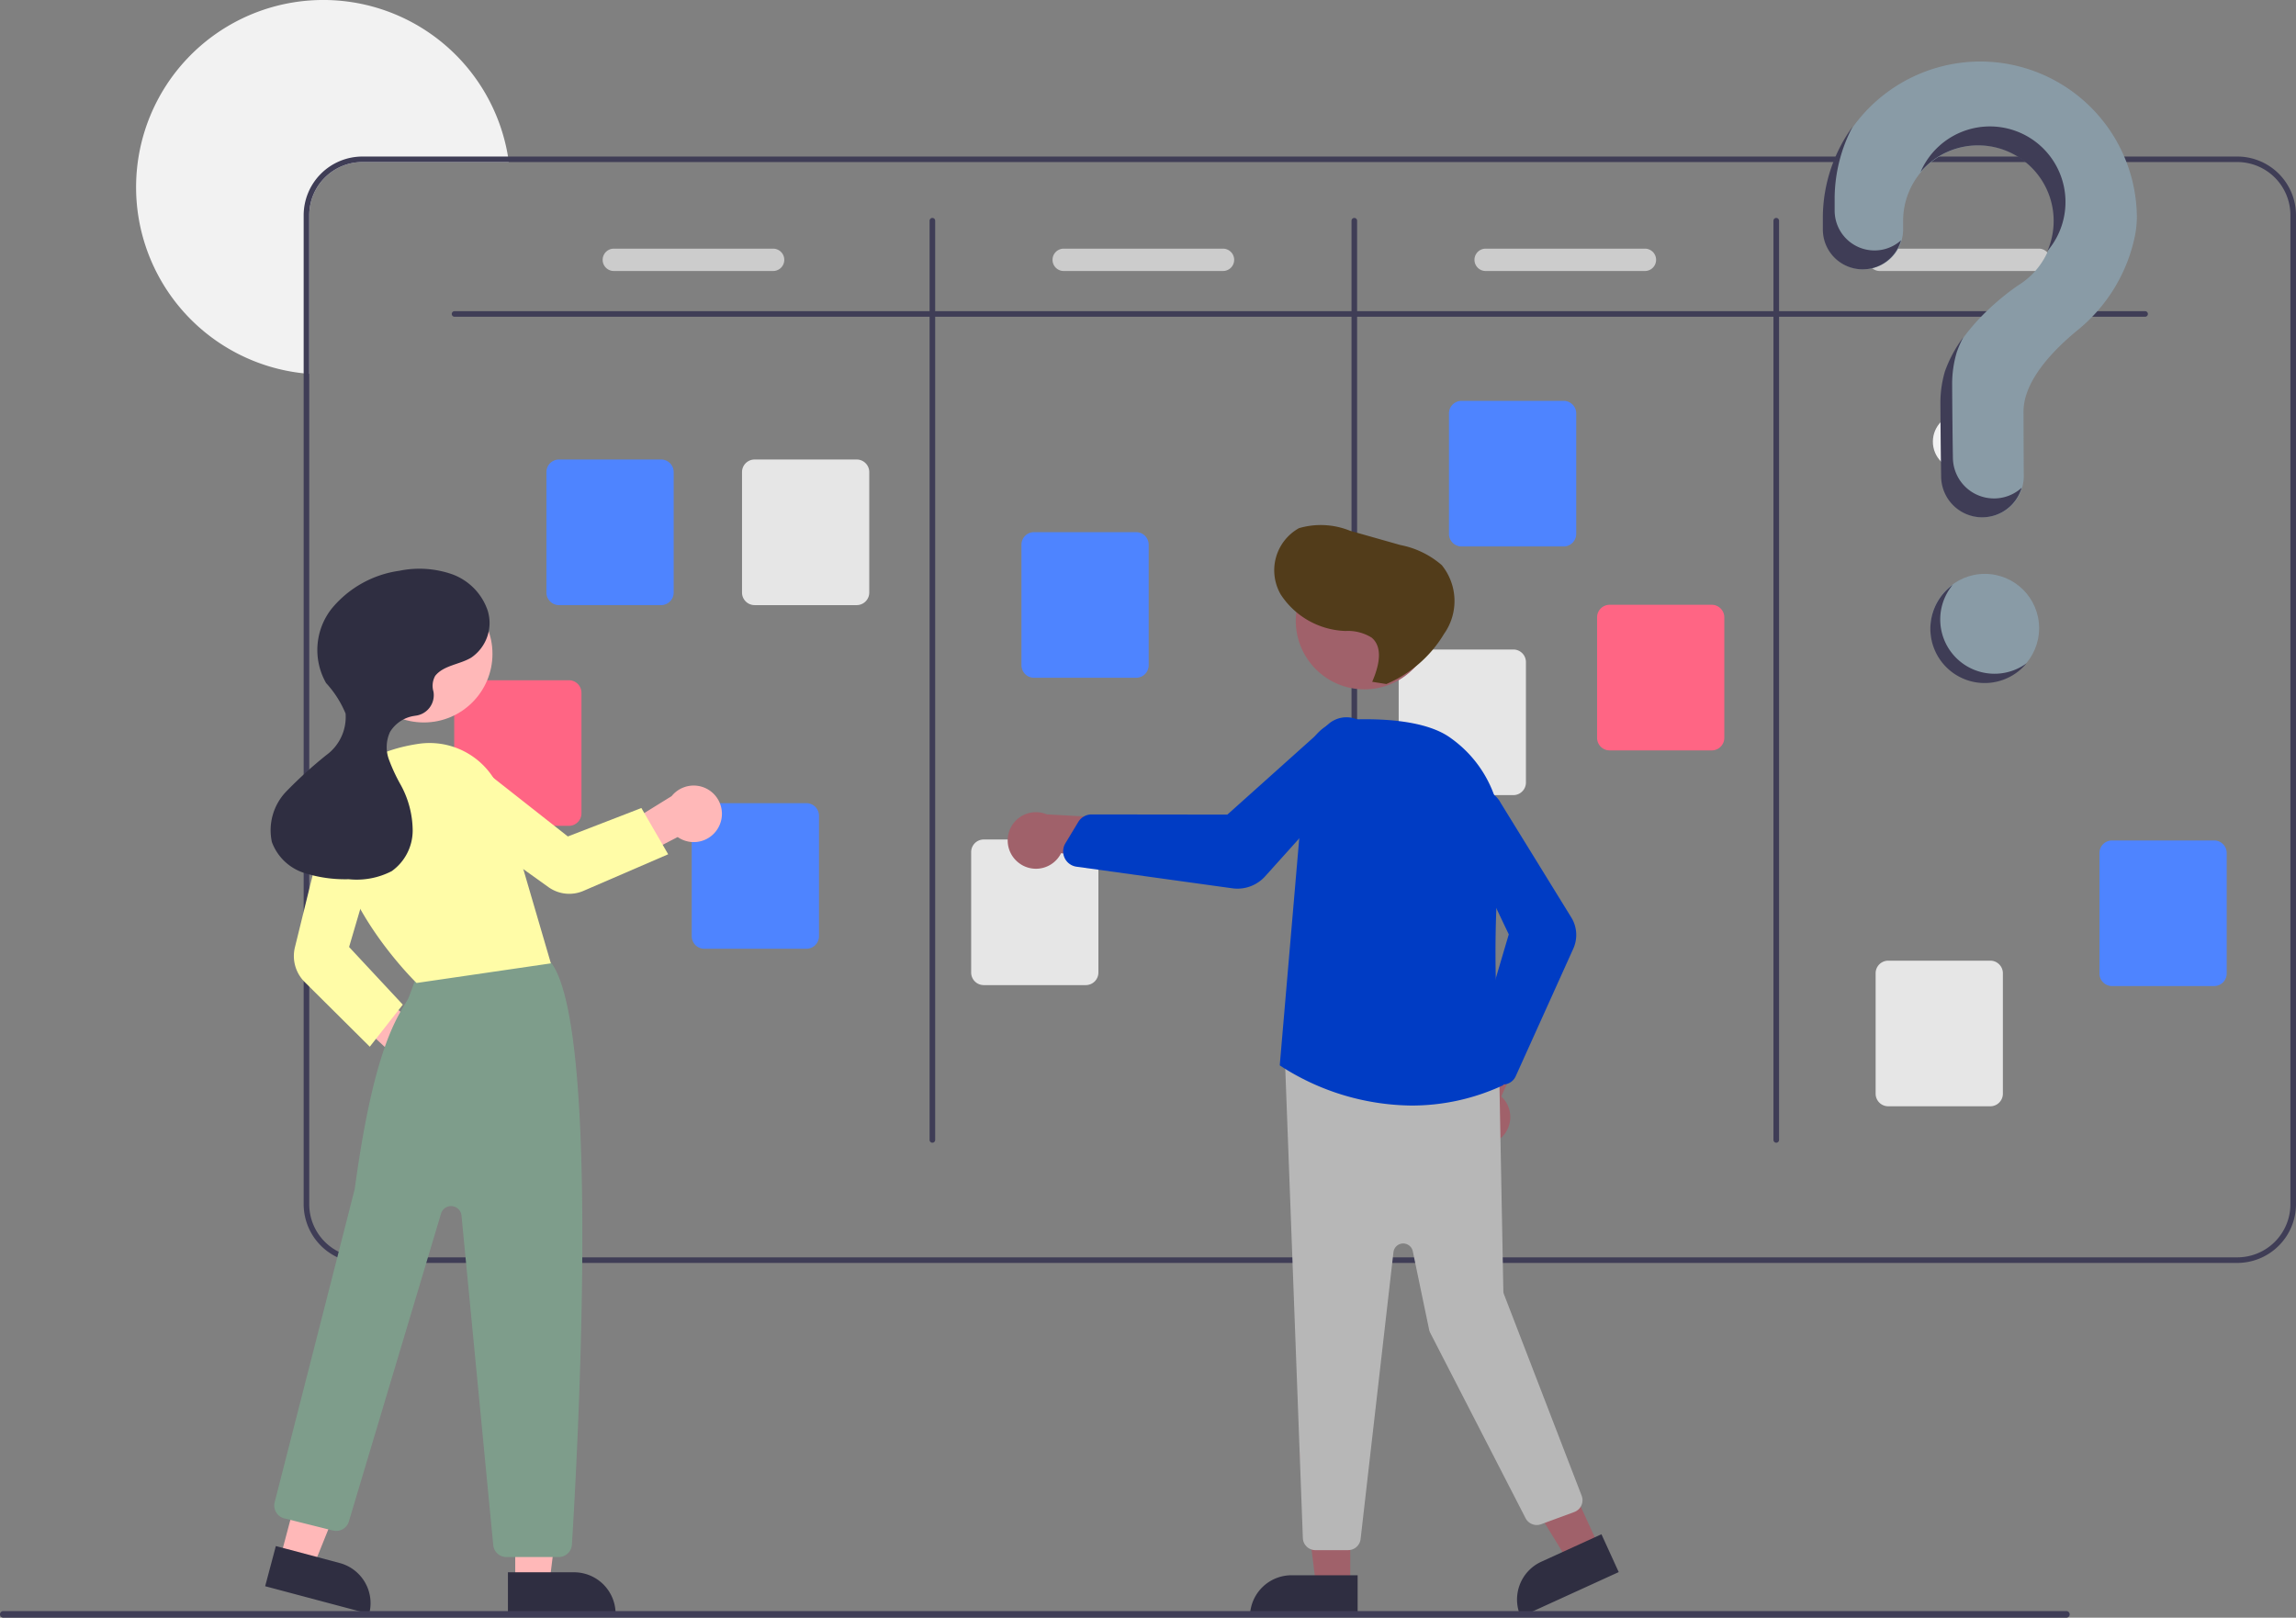<svg xmlns="http://www.w3.org/2000/svg" width="140.491" height="99" viewBox="0 0 140.491 99">
  <rect x="0" y="0" width="140.491" height="99" fill="#808080" stroke="none"/>
  <g id="イラスト" transform="translate(-101.745 -5163.178)">
    <g id="undraw_Scrum_board_re_wk7v_1_" data-name="undraw_Scrum_board_re_wk7v (1)" transform="translate(101.745 5163.178)">
      <path id="パス_2401" data-name="パス 2401" d="M260.656,170.41H251.7a3.252,3.252,0,0,0-3.249,3.249v9.713c-.115-.007-.229-.017-.342-.031a11.456,11.456,0,1,1,12.5-13.273C260.624,170.181,260.641,170.3,260.656,170.41Z" transform="translate(-229.525 -160.493)" fill="#f2f2f2"/>
      <path id="パス_2402" data-name="パス 2402" d="M416.157,216.5H301.429a3.6,3.6,0,0,0-3.591,3.591v60.527a3.6,3.6,0,0,0,3.591,3.591H416.157a3.6,3.6,0,0,0,3.591-3.591V220.086A3.594,3.594,0,0,0,416.157,216.5Zm3.249,64.118a3.252,3.252,0,0,1-3.249,3.249H301.429a3.252,3.252,0,0,1-3.249-3.249V220.086a3.252,3.252,0,0,1,3.249-3.249H416.157a3.252,3.252,0,0,1,3.249,3.249Z" transform="translate(-279.257 -206.92)" fill="#3f3d56"/>
      <path id="パス_2403" data-name="パス 2403" d="M454.452,272.207H351.009a.171.171,0,1,1,0-.342H454.452a.171.171,0,1,1,0,.342Z" transform="translate(-323.195 -252.822)" fill="#3f3d56"/>
      <path id="パス_2404" data-name="パス 2404" d="M522.009,295.09a.171.171,0,0,1-.171-.171V238.666a.171.171,0,0,1,.342,0v56.253A.171.171,0,0,1,522.009,295.09Z" transform="translate(-464.957 -225.158)" fill="#3f3d56"/>
      <path id="パス_2405" data-name="パス 2405" d="M673.009,295.09a.171.171,0,0,1-.171-.171V238.666a.171.171,0,0,1,.342,0v56.253A.171.171,0,0,1,673.009,295.09Z" transform="translate(-590.139 -225.158)" fill="#3f3d56"/>
      <path id="パス_2406" data-name="パス 2406" d="M824.009,295.09a.171.171,0,0,1-.171-.171V238.666a.171.171,0,0,1,.342,0v56.253A.171.171,0,0,1,824.009,295.09Z" transform="translate(-715.321 -225.158)" fill="#3f3d56"/>
      <path id="パス_2407" data-name="パス 2407" d="M391.731,333.874h-6.248a.77.77,0,0,1-.769-.769v-7.373a.77.77,0,0,1,.769-.769h6.248a.77.77,0,0,1,.769.769v7.373A.77.77,0,0,1,391.731,333.874Z" transform="translate(-351.278 -296.842)" fill="#4e84ff"/>
      <path id="パス_2408" data-name="パス 2408" d="M443.731,456.874h-6.248a.77.77,0,0,1-.769-.769v-7.373a.77.77,0,0,1,.769-.769h6.248a.77.77,0,0,1,.769.769v7.373A.77.77,0,0,1,443.731,456.874Z" transform="translate(-394.387 -398.811)" fill="#4e84ff"/>
      <path id="パス_2409" data-name="パス 2409" d="M561.731,359.874h-6.248a.77.77,0,0,1-.769-.769v-7.373a.77.77,0,0,1,.769-.769h6.248a.77.77,0,0,1,.769.769v7.373A.77.77,0,0,1,561.731,359.874Z" transform="translate(-492.212 -318.396)" fill="#4e84ff"/>
      <path id="パス_2410" data-name="パス 2410" d="M714.731,312.874h-6.248a.77.77,0,0,1-.769-.769v-7.373a.77.77,0,0,1,.769-.769h6.248a.77.77,0,0,1,.769.769v7.373A.77.77,0,0,1,714.731,312.874Z" transform="translate(-619.052 -279.432)" fill="#4e84ff"/>
      <path id="パス_2411" data-name="パス 2411" d="M855.731,312.874h-6.248a.77.77,0,0,1-.769-.769v-7.373a.77.77,0,0,1,.769-.769h6.248a.77.77,0,0,1,.769.769v7.373A.77.77,0,0,1,855.731,312.874Z" transform="translate(-720.249 -252.529)" fill="#4e84ff"/>
      <path id="パス_2412" data-name="パス 2412" d="M920.731,324.874h-6.248a.77.77,0,0,1-.769-.769v-7.373a.77.77,0,0,1,.769-.769h6.248a.77.77,0,0,1,.769.769v7.373A.77.77,0,0,1,920.731,324.874Z" transform="translate(-798.945 -257.172)" fill="#e6e6e6"/>
      <path id="パス_2414" data-name="パス 2414" d="M767.731,385.874h-6.248a.77.77,0,0,1-.769-.769v-7.373a.77.77,0,0,1,.769-.769h6.248a.77.77,0,0,1,.769.769v7.373A.77.77,0,0,1,767.731,385.874Z" transform="translate(-662.99 -339.951)" fill="#ff6584"/>
      <path id="パス_2415" data-name="パス 2415" d="M696.731,401.874h-6.248a.77.77,0,0,1-.769-.769v-7.373a.77.77,0,0,1,.769-.769h6.248a.77.77,0,0,1,.769.769v7.373A.77.77,0,0,1,696.731,401.874Z" transform="translate(-604.129 -353.215)" fill="#e6e6e6"/>
      <path id="パス_2416" data-name="パス 2416" d="M543.731,469.874h-6.248a.77.77,0,0,1-.769-.769v-7.373a.77.77,0,0,1,.769-.769h6.248a.77.77,0,0,1,.769.769v7.373A.77.77,0,0,1,543.731,469.874Z" transform="translate(-477.289 -409.588)" fill="#e6e6e6"/>
      <path id="パス_2417" data-name="パス 2417" d="M358.731,412.874h-6.248a.77.77,0,0,1-.769-.769v-7.373a.77.77,0,0,1,.769-.769h6.248a.77.77,0,0,1,.769.769v7.373A.77.77,0,0,1,358.731,412.874Z" transform="translate(-323.921 -362.334)" fill="#ff6584"/>
      <path id="パス_2418" data-name="パス 2418" d="M461.731,333.874h-6.248a.77.77,0,0,1-.769-.769v-7.373a.77.77,0,0,1,.769-.769h6.248a.77.77,0,0,1,.769.769v7.373A.77.77,0,0,1,461.731,333.874Z" transform="translate(-409.31 -296.842)" fill="#e6e6e6"/>
      <path id="パス_2419" data-name="パス 2419" d="M415.268,250.863h-9.746a.684.684,0,1,1,0-1.368h9.746a.684.684,0,1,1,0,1.368Z" transform="translate(-367.962 -234.278)" fill="#ccc"/>
      <path id="パス_2420" data-name="パス 2420" d="M576.268,250.863h-9.746a.684.684,0,0,1,0-1.368h9.746a.684.684,0,0,1,0,1.368Z" transform="translate(-501.434 -234.278)" fill="#ccc"/>
      <path id="パス_2421" data-name="パス 2421" d="M727.268,250.863h-9.746a.684.684,0,0,1,0-1.368h9.746a.684.684,0,0,1,0,1.368Z" transform="translate(-626.616 -234.278)" fill="#ccc"/>
      <path id="パス_2422" data-name="パス 2422" d="M868.268,250.863h-9.746a.684.684,0,1,1,0-1.368h9.746a.684.684,0,1,1,0,1.368Z" transform="translate(-743.507 -234.278)" fill="#ccc"/>
      <path id="パス_2423" data-name="パス 2423" d="M309.708,517.2a1.719,1.719,0,0,1-1.488-2.177l-4.383-4.08,2.317-.588,4.31,3.5a1.729,1.729,0,0,1-.757,3.349Z" transform="translate(-284.231 -450.537)" fill="#ffb8b8"/>
      <path id="パス_2424" data-name="パス 2424" d="M184.4,527.05h2.1l1-8.085H184.4Z" transform="translate(-152.873 -430.232)" fill="#ffb8b8"/>
      <path id="パス_2425" data-name="パス 2425" d="M0,0H6.588V2.545H2.545A2.545,2.545,0,0,1,0,0H0Z" transform="translate(37.668 98.765) rotate(179.997)" fill="#2f2e41"/>
      <path id="パス_2426" data-name="パス 2426" d="M100.345,519.518l2.026.539,3.044-7.557-2.99-.8Z" transform="translate(-83.188 -424.213)" fill="#ffb8b8"/>
      <path id="パス_2427" data-name="パス 2427" d="M0,0H6.588V2.545H2.545A2.545,2.545,0,0,1,0,0H0Z" transform="matrix(-0.966, -0.257, 0.257, -0.966, 22.589, 98.766)" fill="#2f2e41"/>
      <path id="パス_2428" data-name="パス 2428" d="M304.742,537.208h-3.2a.809.809,0,0,1-.808-.734l-1.942-20.164a.641.641,0,0,0-1.252-.122L291.9,535.03a.811.811,0,0,1-.975.555l-2.976-.744a.812.812,0,0,1-.589-.99c.049-.19,4.858-18.984,4.9-19.177,1.09-8.031,2.393-10.182,3.094-11.338.058-.1.111-.184.159-.267.06-.1.43-1.136.664-1.806a.819.819,0,0,1,.416-.509c2.943-1.5,6.386-.463,7.371-.108a.8.8,0,0,1,.4.31c2.955,4.458,1.505,30.348,1.184,35.492A.812.812,0,0,1,304.742,537.208Z" transform="translate(-270.553 -441.92)" fill="#7e9d8b"/>
      <circle id="楕円形_356" data-name="楕円形 356" cx="4.199" cy="4.199" r="4.199" transform="translate(21.736 35.815)" fill="#ffb8b8"/>
      <path id="パス_2429" data-name="パス 2429" d="M313.891,441.1l-.03-.029c-.057-.055-5.652-5.536-4.928-10.6.31-2.168,2.064-3.553,5.073-4.006a4.64,4.64,0,0,1,5.129,3.269L322.11,439.9Z" transform="translate(-288.401 -380.944)" fill="#fffca7"/>
      <path id="パス_2430" data-name="パス 2430" d="M298.971,461.051l-3.987-3.962a2.246,2.246,0,0,1-.595-2.119l1.93-7.851a1.77,1.77,0,1,1,3.418.922l-2.032,6.907,3.286,3.528Z" transform="translate(-276.344 -396.994)" fill="#fffca7"/>
      <path id="パス_2431" data-name="パス 2431" d="M408.42,444.111a1.719,1.719,0,0,1-2.545.689l-5.323,2.759.235-2.343,4.719-2.92a1.729,1.729,0,0,1,2.914,1.816Z" transform="translate(-364.409 -393.575)" fill="#ffb8b8"/>
      <path id="パス_2432" data-name="パス 2432" d="M357.206,437.555l-5.189,2.242a2.19,2.19,0,0,1-2.133-.229l-6.6-4.727a1.77,1.77,0,1,1,2.126-2.83l5.657,4.453,4.5-1.74Z" transform="translate(-316.321 -385.275)" fill="#fffca7"/>
      <path id="パス_2433" data-name="パス 2433" d="M295.931,370.634c.518-.649,1.486-.684,2.2-1.112a2.568,2.568,0,0,0,1.017-2.86,3.588,3.588,0,0,0-2.2-2.25,6.077,6.077,0,0,0-3.217-.206,6.532,6.532,0,0,0-4.139,2.32,4.09,4.09,0,0,0-.339,4.55,6.334,6.334,0,0,1,1.193,1.867,2.88,2.88,0,0,1-1.174,2.538,26.657,26.657,0,0,0-2.469,2.244,3.422,3.422,0,0,0-.866,3.083,3.117,3.117,0,0,0,1.943,1.878,8.234,8.234,0,0,0,2.756.395,4.657,4.657,0,0,0,2.631-.493,3.059,3.059,0,0,0,1.285-2.484,5.882,5.882,0,0,0-.726-2.786,10.709,10.709,0,0,1-.731-1.57,2.2,2.2,0,0,1,.074-1.686,2.1,2.1,0,0,1,1.471-.974l.1-.016a1.265,1.265,0,0,0,1.083-1.475A1.235,1.235,0,0,1,295.931,370.634Z" transform="translate(-269.3 -329.275)" fill="#2f2e41"/>
      <path id="パス_2434" data-name="パス 2434" d="M468.23,528.1h-2.1l-1-8.085h3.094Z" transform="translate(-385.608 -431.1)" fill="#a0616a"/>
      <path id="パス_2435" data-name="パス 2435" d="M449.87,563.8h4.043v2.545h-6.588A2.545,2.545,0,0,1,449.87,563.8Z" transform="translate(-370.841 -467.398)" fill="#2f2e41"/>
      <path id="パス_2436" data-name="パス 2436" d="M542.252,517.754l-1.907.871-4.267-6.94,2.814-1.285Z" transform="translate(-444.42 -423.13)" fill="#a0616a"/>
      <path id="パス_2437" data-name="パス 2437" d="M2.545,0H6.588V2.545H0A2.545,2.545,0,0,1,2.545,0Z" transform="translate(91.999 96.63) rotate(-24.548)" fill="#2f2e41"/>
      <path id="パス_2438" data-name="パス 2438" d="M712.179,528.478a1.719,1.719,0,0,0,.137-2.633l2.464-5.591-3.13.531-1.86,5.228a1.729,1.729,0,0,0,2.389,2.465Z" transform="translate(-620.451 -458.742)" fill="#a0616a"/>
      <path id="パス_2439" data-name="パス 2439" d="M652.874,566.469h-2a.772.772,0,0,1-.767-.714l-1.092-29.162a.769.769,0,0,1,.842-.822L661.436,537a.77.77,0,0,1,.695.751l.243,12.864a.6.6,0,0,0,.04.2l4.751,12.32a.769.769,0,0,1-.452,1l-2.029.748a.77.77,0,0,1-.95-.37L657.9,553.169a.763.763,0,0,1-.069-.2l-1-4.8a.6.6,0,0,0-1.18.053l-2.011,17.564a.769.769,0,0,1-.764.682Z" transform="translate(-570.385 -471.603)" fill="#b7b7b7"/>
      <circle id="楕円形_357" data-name="楕円形 357" cx="4.199" cy="4.199" r="4.199" transform="translate(79.287 33.789)" fill="#a0616a"/>
      <path id="パス_2440" data-name="パス 2440" d="M655.228,441.55a14.989,14.989,0,0,1-8.014-2.428l-.041-.028,0-.049,1.606-18.708a2.637,2.637,0,0,1,2.5-2.4c2.082-.1,4.878.025,6.375,1.14a7.3,7.3,0,0,1,2.991,6.961,68.849,68.849,0,0,0,.2,14.2l.007.062-.056.026A13.21,13.21,0,0,1,655.228,441.55Z" transform="translate(-568.862 -373.893)" fill="#003cc4"/>
      <path id="パス_2441" data-name="パス 2441" d="M712.592,461.206a.856.856,0,0,1-.629-.277l-.919-1a.859.859,0,0,1-.19-.82l2.095-7.09-3.187-6.693a1.506,1.506,0,0,1,2.686-1.362l4.325,7.017a2.043,2.043,0,0,1,.123,1.915l-3.524,7.808a.853.853,0,0,1-.644.492A.863.863,0,0,1,712.592,461.206Z" transform="translate(-620.628 -394.838)" fill="#003cc4"/>
      <path id="パス_2442" data-name="パス 2442" d="M550.476,454.307a1.719,1.719,0,0,0,2.565-.612l6.059.786-1.392-2.853-5.54-.309a1.729,1.729,0,0,0-1.691,2.988Z" transform="translate(-488.113 -401.482)" fill="#a0616a"/>
      <path id="パス_2443" data-name="パス 2443" d="M580.291,427.546a2.3,2.3,0,0,1-.315-.022l-9.532-1.322a.948.948,0,0,1-.727-.532.964.964,0,0,1-.054-.142h0a.951.951,0,0,1,.1-.758l.789-1.308a.955.955,0,0,1,.813-.459h0l8.309.01,6.206-5.56a1.682,1.682,0,0,1,2.3,2.448l-6.192,6.887a2.285,2.285,0,0,1-1.7.758Z" transform="translate(-504.572 -373.162)" fill="#003cc4"/>
      <path id="パス_2444" data-name="パス 2444" d="M651.267,357.92c.384-.888.708-2.071-.028-2.7a2.728,2.728,0,0,0-1.6-.41,4.926,4.926,0,0,1-3.969-2.234,2.954,2.954,0,0,1,1.113-4.057,4.753,4.753,0,0,1,3.128.157l3.079.873a5.431,5.431,0,0,1,2.534,1.231,3.483,3.483,0,0,1,.138,4.209,7.553,7.553,0,0,1-3.529,3.068Z" transform="translate(-567.303 -316.195)" fill="#523c1a"/>
      <path id="パス_2445" data-name="パス 2445" d="M315.6,737.531H189.365a.2.2,0,1,1,0-.407H315.6a.2.2,0,1,1,0,.407Z" transform="translate(-189.162 -638.531)" fill="#3f3d56"/>
    </g>
    <g id="グループ_2259" data-name="グループ 2259" transform="translate(213.284 5166.943)">
      <circle id="楕円形_358" data-name="楕円形 358" cx="3.323" cy="3.323" r="3.323" transform="translate(6.588 31.355)" fill="#899ba6"/>
      <circle id="楕円形_365" data-name="楕円形 365" cx="1.734" cy="1.734" r="1.734" transform="translate(6.732 21.53)" fill="#f2f2f2"/>
      <path id="パス_2447" data-name="パス 2447" d="M481.858,220.369a9.617,9.617,0,0,0-9.52,9.451c0,.048,0,.385,0,.826a2.438,2.438,0,0,0,2.438,2.438h0a2.439,2.439,0,0,0,2.439-2.441c0-.3,0-.508,0-.521a4.624,4.624,0,1,1,7.118,3.893h0s-3.47,2.234-4.528,5.3h0a6.791,6.791,0,0,0-.28,1.934c0,.269.016,2.624.046,4.535a2.513,2.513,0,0,0,2.513,2.472h0a2.514,2.514,0,0,0,2.514-2.529c-.011-1.75-.016-3.789-.016-3.937,0-1.882,1.815-3.756,3.306-4.979a10.028,10.028,0,0,0,3.449-5.491,6.267,6.267,0,0,0,.181-1.361,9.591,9.591,0,0,0-9.66-9.59Z" transform="translate(-472.303 -220.369)" fill="#899ba6"/>
      <path id="パス_2461" data-name="パス 2461" d="M475.025,282.911h0a2.438,2.438,0,0,1-2.438-2.438c0-.441,0-.778,0-.826a9.5,9.5,0,0,1,1.11-4.328,9.522,9.522,0,0,0-1.832,5.484c0,.048,0,.385,0,.826a2.438,2.438,0,0,0,2.438,2.438h0a2.44,2.44,0,0,0,2.347-1.777A2.429,2.429,0,0,1,475.025,282.911Z" transform="translate(-471.865 -271.349)" fill="#3f3d56"/>
      <path id="パス_2462" data-name="パス 2462" d="M558.388,276.566a4.624,4.624,0,0,1,4.021,6.46,4.624,4.624,0,1,0-7.761-4.839A4.614,4.614,0,0,1,558.388,276.566Z" transform="translate(-548.668 -271.429)" fill="#3f3d56"/>
      <path id="パス_2463" data-name="パス 2463" d="M574.647,463.8h0a2.513,2.513,0,0,1-2.513-2.473c-.031-1.911-.046-4.266-.046-4.535a6.793,6.793,0,0,1,.28-1.934h0a6.864,6.864,0,0,1,.4-.918,7.95,7.95,0,0,0-1.119,2.074h0a6.791,6.791,0,0,0-.28,1.934c0,.269.016,2.624.046,4.535a2.513,2.513,0,0,0,2.513,2.472h0a2.514,2.514,0,0,0,2.413-1.809A2.5,2.5,0,0,1,574.647,463.8Z" transform="translate(-564.176 -437.062)" fill="#3f3d56"/>
      <path id="パス_2476" data-name="パス 2476" d="M565.572,668.825a3.323,3.323,0,0,1-1.233-5.165,3.323,3.323,0,1,0,4.52,4.8A3.321,3.321,0,0,1,565.572,668.825Z" transform="translate(-556.393 -631.634)" fill="#3f3d56"/>
    </g>
  </g>
</svg>
